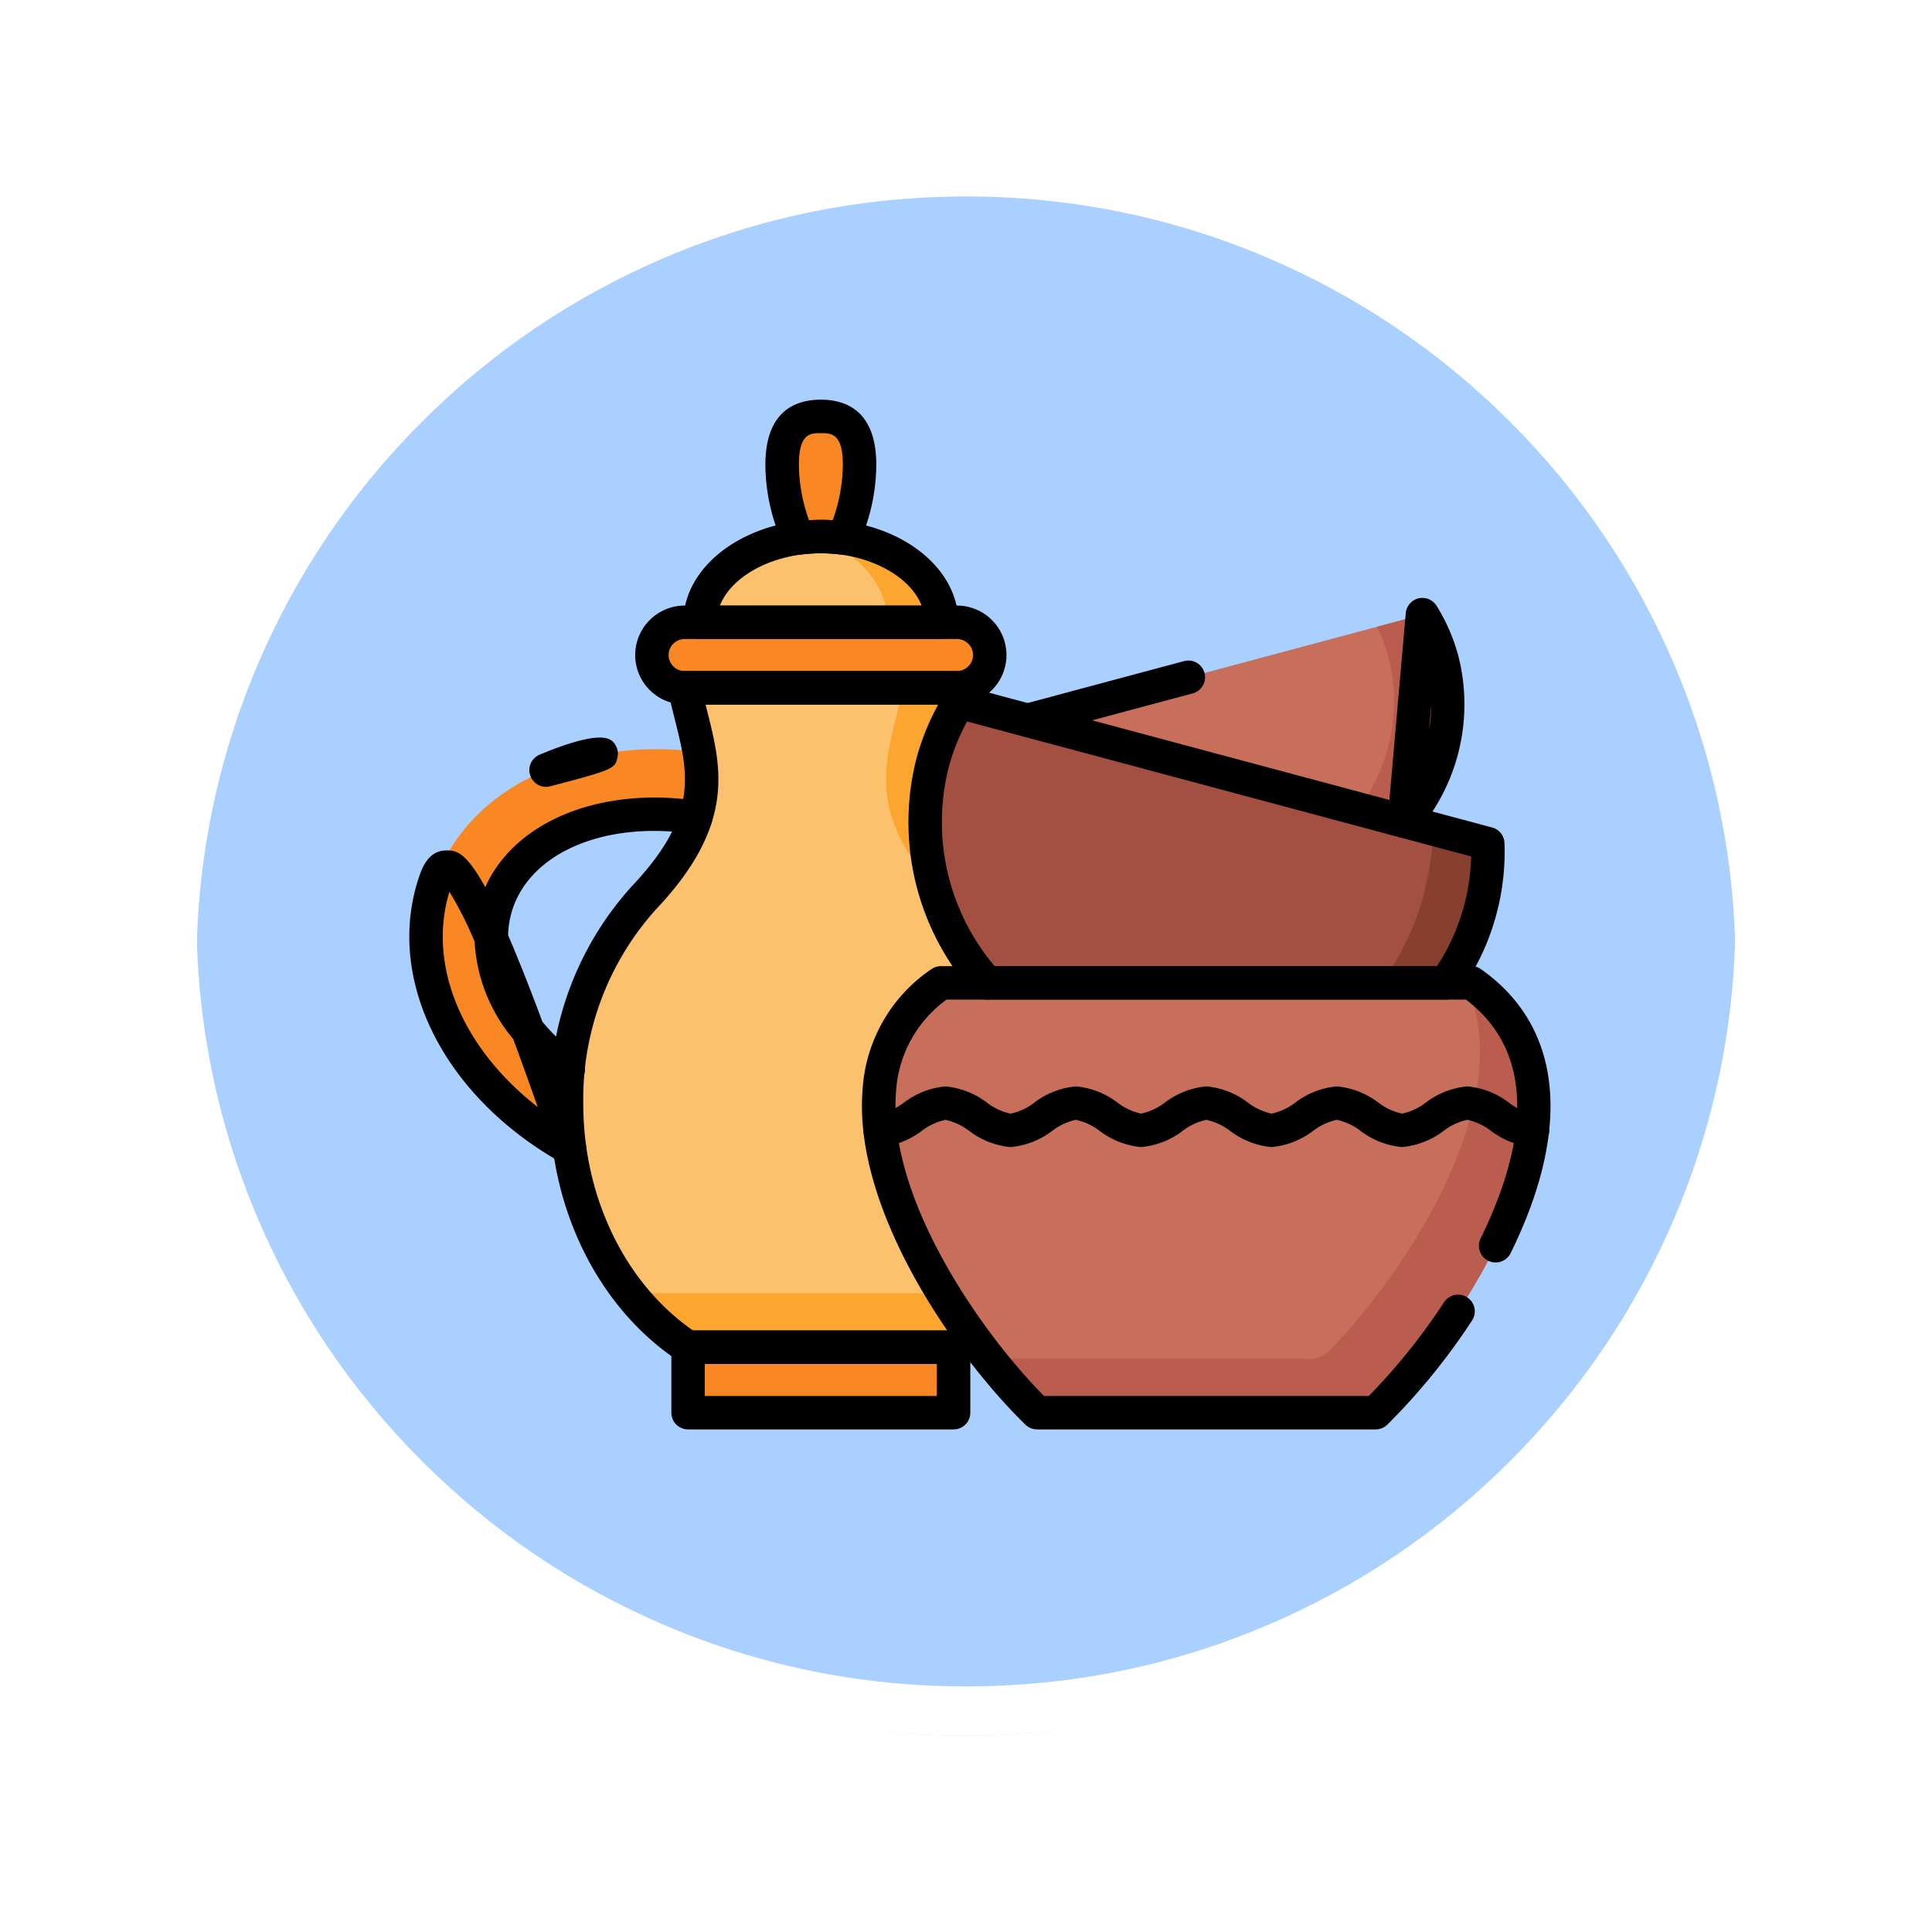 <svg xmlns="http://www.w3.org/2000/svg" xmlns:xlink="http://www.w3.org/1999/xlink" width="118" height="118" viewBox="0 0 118 118">
  <defs>
    <filter id="Trazado_874925" x="0" y="0" width="118" height="118" filterUnits="userSpaceOnUse">
      <feOffset dy="3" input="SourceAlpha"/>
      <feGaussianBlur stdDeviation="3" result="blur"/>
      <feFlood flood-opacity="0.161"/>
      <feComposite operator="in" in2="blur"/>
      <feComposite in="SourceGraphic"/>
    </filter>
    <clipPath id="clip-path">
      <path id="path4770" d="M0-682.665H69.713v69.713H0Z" transform="translate(0 682.665)"/>
    </clipPath>
  </defs>
  <g id="Grupo_1181986" data-name="Grupo 1181986" transform="translate(6119 7044)">
    <g id="Grupo_1118045" data-name="Grupo 1118045" transform="translate(-7227.134 -8977.999)">
      <g id="Grupo_1111553" data-name="Grupo 1111553" transform="translate(308.634 -577.158)">
        <g id="Grupo_1111316" data-name="Grupo 1111316" transform="translate(808.5 2517.157)">
          <g id="Grupo_1109835" data-name="Grupo 1109835" transform="translate(0 0)">
            <g id="Grupo_1107913" data-name="Grupo 1107913" transform="translate(0 0)">
              <g transform="matrix(1, 0, 0, 1, -9, -6)" filter="url(#Trazado_874925)">
                <g id="Trazado_874925-2" data-name="Trazado 874925" transform="translate(9 6)" fill="#9cc8ff" opacity="0.859">
                  <path d="M 50 98.5 C 43.452 98.5 37.1 97.218 31.122 94.689 C 25.347 92.246 20.16 88.749 15.705 84.295 C 11.251 79.84 7.753 74.653 5.311 68.878 C 2.782 62.9 1.5 56.548 1.5 50 C 1.5 43.452 2.782 37.1 5.311 31.122 C 7.753 25.347 11.251 20.16 15.705 15.705 C 20.16 11.251 25.347 7.753 31.122 5.311 C 37.1 2.782 43.452 1.5 50 1.5 C 56.548 1.5 62.899 2.782 68.878 5.311 C 74.653 7.753 79.84 11.251 84.294 15.705 C 88.749 20.16 92.246 25.347 94.689 31.122 C 97.217 37.1 98.499 43.452 98.499 50 C 98.499 56.548 97.217 62.9 94.689 68.878 C 92.246 74.653 88.749 79.84 84.294 84.295 C 79.84 88.749 74.653 92.246 68.878 94.689 C 62.899 97.218 56.548 98.5 50 98.5 Z" stroke="none"/>
                  <path d="M 50 3 C 43.653 3 37.499 4.242 31.706 6.692 C 26.11 9.059 21.083 12.449 16.766 16.766 C 12.449 21.083 9.059 26.11 6.692 31.706 C 4.242 37.499 3 43.653 3 50 C 3 56.346 4.242 62.501 6.692 68.294 C 9.059 73.89 12.449 78.917 16.766 83.234 C 21.083 87.551 26.11 90.941 31.706 93.308 C 37.499 95.758 43.653 97 50 97 C 56.346 97 62.501 95.758 68.293 93.308 C 73.89 90.941 78.916 87.551 83.234 83.234 C 87.551 78.917 90.94 73.89 93.307 68.294 C 95.757 62.501 96.999 56.346 96.999 50 C 96.999 43.653 95.757 37.499 93.307 31.706 C 90.94 26.11 87.551 21.083 83.234 16.766 C 78.916 12.449 73.89 9.059 68.293 6.692 C 62.501 4.242 56.346 3 50 3 M 50 0 C 77.614 0 99.999 22.386 99.999 50 L 99.999 50 C 99.999 77.614 77.614 100 50 100 C 22.386 100 0 77.614 0 50 L 0 50 C 0 22.386 22.386 0 50 0 Z" stroke="none" fill="#fff"/>
                </g>
              </g>
              <g id="Trazado_874923" data-name="Trazado 874923" transform="translate(0 0)" fill="none">
                <path d="M50,0a50,50,0,0,1,50,50h0A50,50,0,0,1,0,50H0A50,50,0,0,1,50,0Z" stroke="none"/>
                <path d="M 50 3 C 43.653 3 37.499 4.242 31.706 6.692 C 26.11 9.059 21.083 12.449 16.766 16.766 C 12.449 21.083 9.059 26.11 6.692 31.706 C 4.242 37.499 3 43.653 3 50 C 3 56.346 4.242 62.501 6.692 68.294 C 9.059 73.89 12.449 78.917 16.766 83.234 C 21.083 87.551 26.11 90.941 31.706 93.308 C 37.499 95.758 43.653 97 50 97 C 56.346 97 62.501 95.758 68.293 93.308 C 73.89 90.941 78.916 87.551 83.234 83.234 C 87.551 78.917 90.94 73.89 93.307 68.294 C 95.757 62.501 96.999 56.346 96.999 50 C 96.999 43.653 95.757 37.499 93.307 31.706 C 90.94 26.11 87.551 21.083 83.234 16.766 C 78.916 12.449 73.89 9.059 68.293 6.692 C 62.501 4.242 56.346 3 50 3 M 50 0 C 77.614 0 99.999 22.386 99.999 50 L 99.999 50 C 99.999 77.614 77.614 100 50 100 C 22.386 100 0 77.614 0 50 L 0 50 C 0 22.386 22.386 0 50 0 Z" stroke="none" fill="#fff"/>
              </g>
            </g>
          </g>
        </g>
      </g>
    </g>
    <g id="g4764" transform="translate(-6094 -6340.335)">
      <g id="g4766" transform="translate(0 -682.665)">
        <g id="g4768" clip-path="url(#clip-path)">
          <g id="g4774" transform="translate(17.025 59.041)">
            <path id="path4776" d="M-9.3,0H4.8A1.062,1.062,0,0,1,5.862,1.058V5.183A1.059,1.059,0,0,1,4.8,6.241H-9.3a1.059,1.059,0,0,1-1.058-1.058V1.058A1.062,1.062,0,0,1-9.3,0" transform="translate(10.356)" fill="#f98824" fill-rule="evenodd"/>
          </g>
          <g id="g4778" transform="translate(1.021 24.757)">
            <path id="path4780" d="M-38.057-82.764c1.362-4.041,6.469-6.1,12.15-5.245a2.258,2.258,0,0,0,.861-1.941,3.537,3.537,0,0,0-.652-2.057c-7.422-.953-14.2,2.181-16.149,7.966-1.968,5.847,1.617,12.517,8.229,16.23a5.733,5.733,0,0,0,.51-2.605,3.725,3.725,0,0,0-.587-2.2c-3.663-2.794-5.515-6.719-4.361-10.147" transform="translate(42.385 92.177)" fill="#f98824" fill-rule="evenodd"/>
          </g>
          <g id="g4782" transform="translate(9.607 20.148)">
            <path id="path4784" d="M-65.224-361.683c-4.427-2.914-7.418-8.48-7.418-14.867a18.262,18.262,0,0,1,4.72-12.578c5.268-5.554,3.3-8.815,2.489-12.83l8.827-.861,7.812.861c-.814,4.014-2.783,7.276,2.486,12.83a18.266,18.266,0,0,1,4.724,12.578c0,6.387-2.995,11.953-7.422,14.867Z" transform="translate(72.642 402.819)" fill="#fcc16d" fill-rule="evenodd"/>
          </g>
          <g id="g4786" transform="translate(13.459 21.008)">
            <path id="path4788" d="M-31.356-354.117a15.19,15.19,0,0,1-3.566-3.3h18.009a3.068,3.068,0,0,0,3.1-1.505,18.909,18.909,0,0,0,2.8-10.058,18.264,18.264,0,0,0-4.724-12.578c-5.268-5.554-3.3-8.815-2.49-12.83h3.308c-.814,4.014-2.783,7.276,2.486,12.83a18.266,18.266,0,0,1,4.724,12.578c0,6.387-2.995,11.953-7.422,14.867Z" transform="translate(34.923 394.392)" fill="#fca62f" fill-rule="evenodd"/>
          </g>
          <g id="g4790" transform="translate(37.76 16.685)">
            <path id="path4792" d="M-216.564-6.829a9.567,9.567,0,0,1,.7,1.864c1.64,6.114-2.625,12.567-9.522,14.416s-13.821-1.609-15.458-7.723a10.235,10.235,0,0,1-.343-3.022l23.1-6.187c.934-.243,1.108-.182,1.528.652" transform="translate(241.194 7.605)" fill="#c86f5c" fill-rule="evenodd"/>
          </g>
          <g id="g4794" transform="translate(48.164 16.685)">
            <path id="path4796" d="M-125.085-6.829a9.567,9.567,0,0,1,.7,1.864c1.64,6.114-2.625,12.567-9.522,14.416a14.314,14.314,0,0,1-5.4.4,14.96,14.96,0,0,0,2.1-.405c6.9-1.872,11.166-8.394,9.526-14.574a9.836,9.836,0,0,0-.695-1.88l1.772-.475c.934-.243,1.108-.182,1.528.652" transform="translate(139.312 7.605)" fill="#ba5d4f" fill-rule="evenodd"/>
          </g>
          <g id="g4798" transform="translate(31.485 22.044)">
            <path id="path4800" d="M-13.826-6.505a14.048,14.048,0,0,0-1.1,2.825c-2.192,8.19,3.516,16.832,12.756,19.306s18.507-2.153,20.7-10.34a13.712,13.712,0,0,0,.46-3c.035-.98-.2-1.1-1.027-1.32l-30.236-8.1c-.849-.22-1.146-.143-1.548.633" transform="translate(15.398 7.245)" fill="#a34f41" fill-rule="evenodd"/>
          </g>
          <g id="g4802" transform="translate(48.014 29.639)">
            <path id="path4804" d="M0-139.51c8.051.725,15.465-3.721,17.4-10.93a13.712,13.712,0,0,0,.46-3c.035-.98-.2-1.1-1.027-1.32l-2.285-.614a17.718,17.718,0,0,1-.452,3.338A16.038,16.038,0,0,1,0-139.51" transform="translate(0 155.377)" fill="#873f30" fill-rule="evenodd"/>
          </g>
          <g id="g4806" transform="translate(28.67 39.029)">
            <path id="path4808" d="M-325.809-5.836a8.466,8.466,0,0,1,2.867,5.353,11.428,11.428,0,0,1,.089,2l-.332.907.112,1.061c-.8,4.408-3.5,9.1-6.26,12.664-.826,1.061-1.652,2.022-2.439,2.848a1.868,1.868,0,0,1-1.8.756h-18.557a1.894,1.894,0,0,1-1.81-.76,39.336,39.336,0,0,1-2.9-3.462c-2.6-3.478-5.044-7.889-5.793-12.046a4.395,4.395,0,0,0-.22-1.968,10.97,10.97,0,0,1,.12-2.208,8.446,8.446,0,0,1,2.848-5.156c.718-.629.78-.652,1.887-.652h30.29c1.115,0,1.177.027,1.9.664" transform="translate(362.864 6.5)" fill="#c86f5c" fill-rule="evenodd"/>
          </g>
          <g id="g4810" transform="translate(35.397 39.041)">
            <path id="path4812" d="M-266.667-5.733A8.466,8.466,0,0,1-263.8-.38a11.431,11.431,0,0,1,.089,2l-.332.907.112,1.061c-.8,4.408-3.5,9.1-6.26,12.664-.826,1.061-1.652,2.022-2.439,2.848a1.868,1.868,0,0,1-1.8.756H-292.99a1.894,1.894,0,0,1-1.81-.76c-.706-.749-1.451-1.606-2.2-2.543h19.26a1.877,1.877,0,0,0,1.8-.757c.783-.826,1.613-1.787,2.435-2.848,3.62-4.666,7.136-11.27,6.4-16.631a8.762,8.762,0,0,0-.815-2.7c.537.035.7.17,1.251.652" transform="translate(296.997 6.385)" fill="#ba5d4f" fill-rule="evenodd"/>
          </g>
          <g id="g4814" transform="translate(22.772 4.431)">
            <path id="path4816" d="M-41.571-26.029c0-2.4-1.061-2.96-2.366-2.96s-2.362.563-2.362,2.96a10.826,10.826,0,0,0,1,4.469h2.717a10.768,10.768,0,0,0,1.007-4.469" transform="translate(46.299 28.989)" fill="#f98824" fill-rule="evenodd"/>
          </g>
          <g id="g4818" transform="translate(17.754 11.772)">
            <path id="path4820" d="M-64.884,0c4.076,0,7.38,2.343,7.38,5.237l-6.8.629-7.955-.629c0-2.895,3.3-5.237,7.38-5.237" transform="translate(72.264 0)" fill="#fcc16d" fill-rule="evenodd"/>
          </g>
          <g id="g4822" transform="translate(24.655 11.772)">
            <path id="path4824" d="M-4.208,0c4.076,0,7.38,2.343,7.38,5.237h-3.3C-.132,2.879-2.016.861-4.687.011-4.528,0-4.37,0-4.208,0" transform="translate(4.687)" fill="#fca62f" fill-rule="evenodd"/>
          </g>
          <g id="g4826" transform="translate(14.817 17.01)">
            <path id="path4828" d="M-17.579,0H-.941a2.007,2.007,0,0,1,2,2,2.007,2.007,0,0,1-2,2H-17.579a2,2,0,0,1-2-2,2,2,0,0,1,2-2" transform="translate(19.579)" fill="#f98824" fill-rule="evenodd"/>
          </g>
          <g id="g4830" transform="translate(27.741 45.353)">
            <path id="path4832" d="M30.863-22.581a4.922,4.922,0,0,1-2.534-.987,3.63,3.63,0,0,0-1.45-.676,3.631,3.631,0,0,0-1.449.676,4.923,4.923,0,0,1-2.534.988,4.931,4.931,0,0,1-2.538-.988,3.631,3.631,0,0,0-1.449-.675,3.631,3.631,0,0,0-1.45.676,4.923,4.923,0,0,1-2.534.987,4.923,4.923,0,0,1-2.533-.987,3.631,3.631,0,0,0-1.45-.676,3.631,3.631,0,0,0-1.45.676,4.923,4.923,0,0,1-2.533.987,4.923,4.923,0,0,1-2.532-.986,3.636,3.636,0,0,0-1.455-.677,3.631,3.631,0,0,0-1.449.676,4.923,4.923,0,0,1-2.534.988,4.922,4.922,0,0,1-2.533-.987,3.631,3.631,0,0,0-1.45-.676,3.631,3.631,0,0,0-1.45.676,4.923,4.923,0,0,1-2.533.987A1.021,1.021,0,0,1-10-23.6a1.021,1.021,0,0,1,1.021-1.021,3.631,3.631,0,0,0,1.45-.676,4.923,4.923,0,0,1,2.534-.987,4.923,4.923,0,0,1,2.534.988,3.631,3.631,0,0,0,1.449.676A3.631,3.631,0,0,0,.44-25.3a4.923,4.923,0,0,1,2.533-.987,4.932,4.932,0,0,1,2.538.988,3.632,3.632,0,0,0,1.449.675A3.631,3.631,0,0,0,8.41-25.3a4.923,4.923,0,0,1,2.533-.987,4.923,4.923,0,0,1,2.534.988,3.631,3.631,0,0,0,1.449.676,3.631,3.631,0,0,0,1.45-.676,4.923,4.923,0,0,1,2.534-.987,4.923,4.923,0,0,1,2.532.986,3.635,3.635,0,0,0,1.455.677,3.631,3.631,0,0,0,1.45-.676,4.923,4.923,0,0,1,2.533-.987,4.922,4.922,0,0,1,2.533.987,3.63,3.63,0,0,0,1.45.676A1.021,1.021,0,0,1,31.884-23.6,1.021,1.021,0,0,1,30.863-22.581Z" transform="translate(9.997 26.286)"/>
          </g>
          <g id="g4834" transform="translate(8.586 19.988)">
            <path id="path4836" d="M-216.8-362.072h-16.218a1.021,1.021,0,0,1-.561-.168c-4.859-3.2-7.878-9.222-7.878-15.72a19.371,19.371,0,0,1,5-13.281c4.107-4.33,3.463-6.9,2.646-10.146-.146-.583-.294-1.172-.417-1.778a1.021,1.021,0,0,1,.211-.849,1.021,1.021,0,0,1,.79-.374h16.639a1.021,1.021,0,0,1,1.021,1.021,1.021,1.021,0,0,1-1.021,1.021h-15.358q.057.232.116.462c.853,3.395,1.735,6.9-3.145,12.049a17.315,17.315,0,0,0-4.44,11.876c0,5.706,2.563,10.98,6.709,13.846H-216.8a1.021,1.021,0,0,1,1.021,1.021A1.021,1.021,0,0,1-216.8-362.072Z" transform="translate(241.453 404.389)"/>
          </g>
          <g id="g4838" transform="translate(13.796 15.989)">
            <path id="path4840" d="M-26.555-10H-9.916A3.024,3.024,0,0,1-6.9-6.976a3.023,3.023,0,0,1-3.02,3.02H-26.555a3.024,3.024,0,0,1-3.02-3.02A3.024,3.024,0,0,1-26.555-10ZM-9.916-6a.991.991,0,0,0,.978-.978.992.992,0,0,0-.978-.979H-26.555a.98.98,0,0,0-.979.979A.98.98,0,0,0-26.555-6Z" transform="translate(29.575 9.997)"/>
          </g>
          <path id="path4842" d="M173.958-86.505H157.74a1.021,1.021,0,0,1-1.021-1.021v-4a1.021,1.021,0,0,1,1.021-1.021h16.218a1.021,1.021,0,0,1,1.021,1.021v4A1.021,1.021,0,0,1,173.958-86.505Zm-15.2-2.042h14.176V-90.5H158.761Z" transform="translate(-140.715 152.808)"/>
          <g id="g4844" transform="translate(-0.002 24.05)">
            <path id="path4846" d="M-33.8-17.365a1.019,1.019,0,0,1-.5-.131c-7.214-4.052-10.79-11.225-8.7-17.446.165-.487.549-1.622,1.653-1.624.563,0,1.164,0,2.393,2.246,1.792-4.021,7.015-6.174,13.013-5.274a1.021,1.021,0,0,1,.858,1.161,1.021,1.021,0,0,1-1.161.858c-5.32-.8-9.856,1.077-11.031,4.562a5.444,5.444,0,0,0-.28,1.631c.59,1.367,1.279,3.095,2.092,5.277a13.3,13.3,0,0,0,2.2,2.1,1.021,1.021,0,0,1,.192,1.431,1.021,1.021,0,0,1-.974.389c.379,1.074.78,2.227,1.2,3.467a1.021,1.021,0,0,1-.312,1.115A1.02,1.02,0,0,1-33.8-17.365Zm-7.34-16.679c-1.373,4.485.789,9.575,5.389,13.145-.545-1.551-1.042-2.928-1.495-4.149a10.1,10.1,0,0,1-2.357-5.945A21.717,21.717,0,0,0-41.144-34.044Zm5.9-6.405a1.021,1.021,0,0,1-.967-.7,1.021,1.021,0,0,1,.576-1.267c2.406-1,3.891-1.284,4.414-.843a1.031,1.031,0,0,1,.34,1.012c-.149.657-.168.741-4.106,1.762A1.022,1.022,0,0,1-35.24-40.45Z" transform="translate(43.593 43.458)"/>
          </g>
          <g id="g4848" transform="translate(27.648 38.008)">
            <path id="path4850" d="M-325.1-178.163h-20.672a1.021,1.021,0,0,1-.712-.289c-4.314-4.2-10.524-13.106-9.948-20.438a9.589,9.589,0,0,1,4.2-7.38,1.021,1.021,0,0,1,.589-.187h32.4a1.021,1.021,0,0,1,.588.187c4.947,3.49,5.588,9.648,1.806,17.341a1.021,1.021,0,0,1-1.367.466,1.021,1.021,0,0,1-.466-1.367c2.286-4.649,3.956-10.914-.9-14.585H-351.3a7.5,7.5,0,0,0-3.09,5.686c-.5,6.422,5.16,14.618,9.044,18.526h19.833a37.785,37.785,0,0,0,4.6-5.732,1.021,1.021,0,0,1,1.414-.291,1.021,1.021,0,0,1,.291,1.414,39.26,39.26,0,0,1-5.174,6.361A1.021,1.021,0,0,1-325.1-178.163Z" transform="translate(356.466 206.458)"/>
          </g>
          <g id="g4852" transform="translate(16.733 10.752)">
            <path id="path4854" d="M-73.86-10c4.632,0,8.4,2.807,8.4,6.258a1.021,1.021,0,0,1-1.021,1.021H-81.24A1.021,1.021,0,0,1-82.26-3.738C-82.26-7.189-78.492-10-73.86-10ZM-67.7-4.759c-.709-1.812-3.244-3.2-6.162-3.2s-5.453,1.384-6.162,3.2Z" transform="translate(82.26 9.997)"/>
          </g>
          <g id="g4856" transform="translate(30.46 20.856)">
            <path id="path4858" d="M-27.425-10a1.02,1.02,0,0,1,.264.035L5.129-1.313a1.021,1.021,0,0,1,.756.951,14.751,14.751,0,0,1-.494,4.35A14.664,14.664,0,0,1,3.128,8.771,1.021,1.021,0,0,1,2.3,9.2H-25.738a1.021,1.021,0,0,1-.778-.36A15.714,15.714,0,0,1-30.035-5.509a14.746,14.746,0,0,1,1.745-4.008A1.021,1.021,0,0,1-27.425-10ZM3.849.457-26.937-7.789a12.624,12.624,0,0,0-1.126,2.808A13.629,13.629,0,0,0-25.257,7.155H1.761a12.611,12.611,0,0,0,1.658-3.7A12.645,12.645,0,0,0,3.849.457Z" transform="translate(30.544 9.997)"/>
          </g>
          <g id="g4860" transform="translate(36.745 15.514)">
            <path id="path4862" d="M-125.892-21.107a1.019,1.019,0,0,1-.385-.075,1.021,1.021,0,0,1-.632-1.035l1.108-12.625a1.021,1.021,0,0,1,.781-.9,1.021,1.021,0,0,1,1.1.455,11.328,11.328,0,0,1,1.331,3.067A11.972,11.972,0,0,1-125.1-21.481,1.021,1.021,0,0,1-125.892-21.107Zm1.649-8.131-.133,1.513A9.482,9.482,0,0,0-124.243-29.237ZM-148.9-27.27a1.021,1.021,0,0,1-.985-.757,1.021,1.021,0,0,1,.722-1.25l9.819-2.632a1.021,1.021,0,0,1,1.25.722,1.021,1.021,0,0,1-.722,1.25l-9.819,2.632A1.022,1.022,0,0,1-148.9-27.27Z" transform="translate(149.916 35.773)"/>
          </g>
          <g id="g4864" transform="translate(21.751 3.41)">
            <path id="path4866" d="M-52.912-38.986c1.545,0,3.387.691,3.387,3.981a11.816,11.816,0,0,1-1.12,4.937,1.021,1.021,0,0,1-1.04.545,9.5,9.5,0,0,0-2.452,0,1.021,1.021,0,0,1-1.042-.547A11.871,11.871,0,0,1-56.3-35C-56.3-38.3-54.456-38.986-52.912-38.986Zm.723,7.364A10.253,10.253,0,0,0-51.567-35c0-1.94-.715-1.94-1.345-1.94s-1.341,0-1.341,1.94a10.3,10.3,0,0,0,.62,3.383A11.5,11.5,0,0,1-52.189-31.622Z" transform="translate(56.295 38.986)"/>
          </g>
        </g>
      </g>
    </g>
  </g>
</svg>
